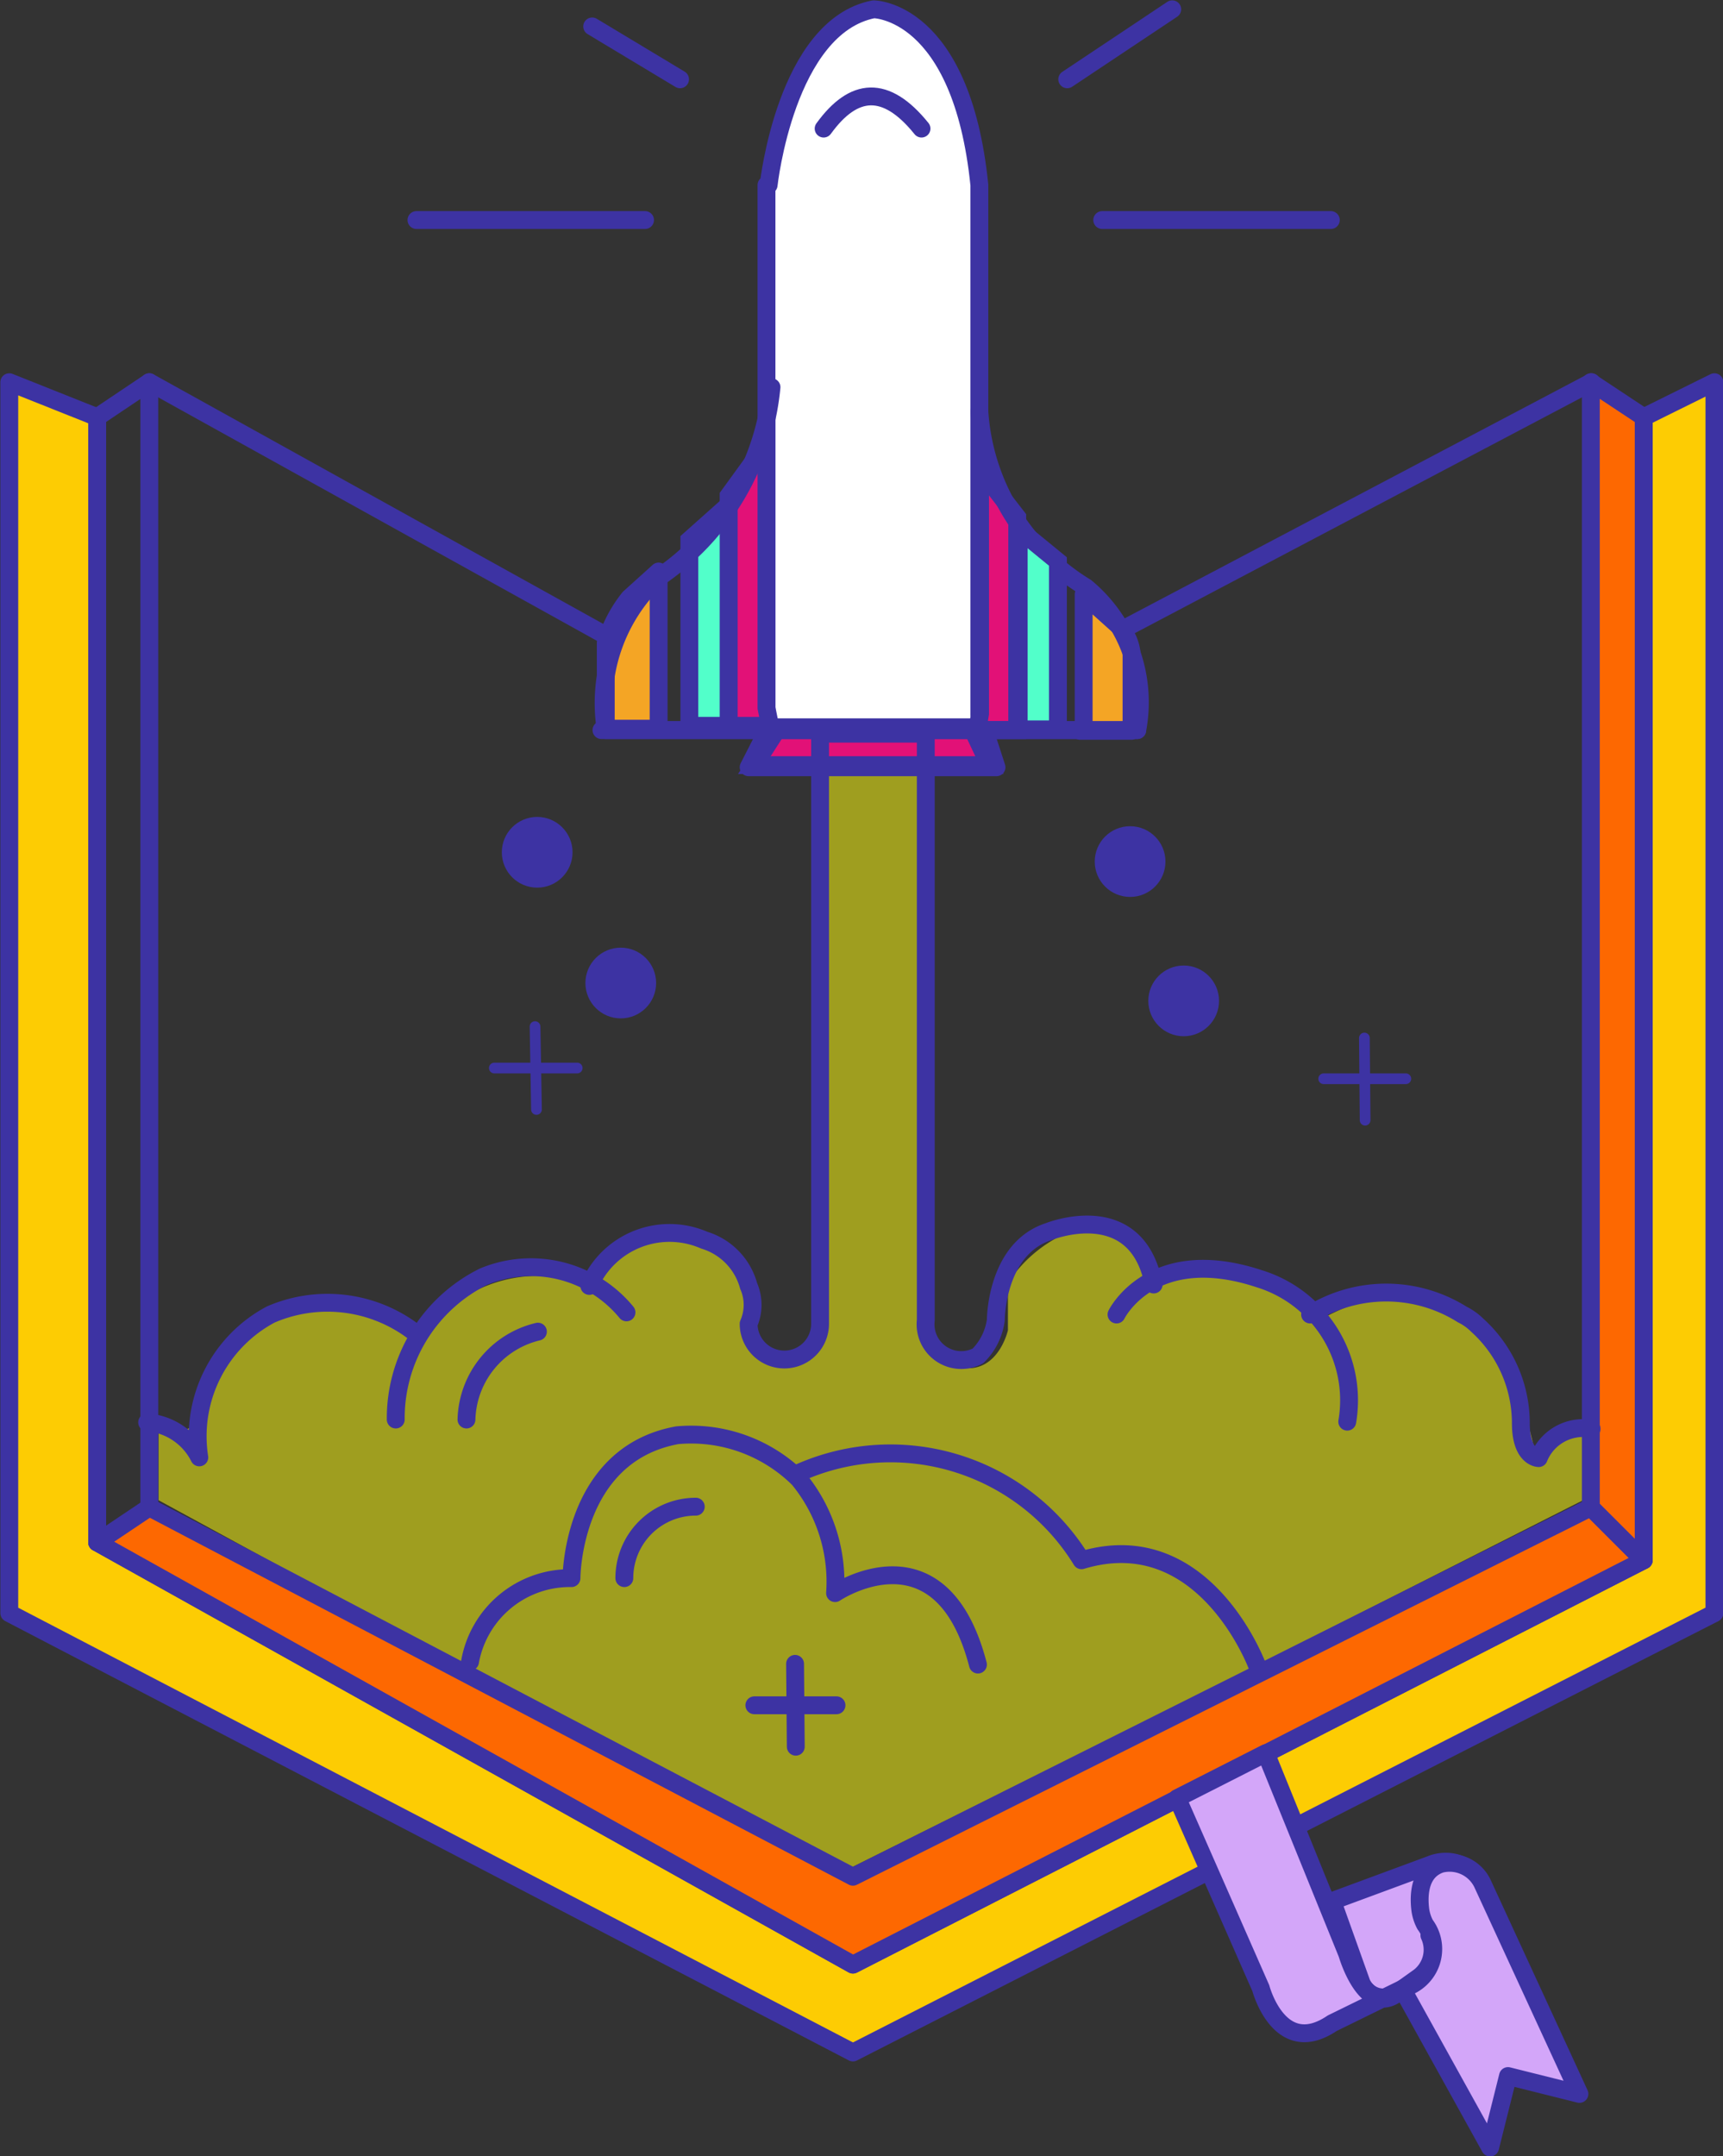 <svg id="Layer_1" data-name="Layer 1" xmlns="http://www.w3.org/2000/svg" viewBox="0 0 24.12 30.18"><rect x="0" y="0" width="24.12" height="30.18" fill="#333333" stroke="none"/><defs><style>.cls-1{fill:#9f9e1f;}.cls-2{fill:#d3a6f9;}.cls-10,.cls-11,.cls-12,.cls-2,.cls-3,.cls-4,.cls-5,.cls-6,.cls-7,.cls-8,.cls-9{stroke:#3d33a3;}.cls-10,.cls-11,.cls-12,.cls-2,.cls-3,.cls-6,.cls-7{stroke-linecap:round;}.cls-10,.cls-2,.cls-3,.cls-4,.cls-5,.cls-6,.cls-7{stroke-linejoin:round;}.cls-12,.cls-2,.cls-3,.cls-4,.cls-5,.cls-6,.cls-7,.cls-8,.cls-9{stroke-width:0.25px;}.cls-3{fill:none;}.cls-4{fill:#fdcc03;}.cls-5{fill:#fd6801;}.cls-6{fill:#fff;}.cls-7{fill:#f4a525;}.cls-8{fill:#e21177;}.cls-11,.cls-12,.cls-8,.cls-9{stroke-miterlimit:10;}.cls-9{fill:#52ffca;}.cls-10{fill:#3d33a3;}.cls-10,.cls-11{stroke-width:0.15px;}</style></defs><title>Rocket-Book (32×32)</title><path class="cls-1" d="M15.91,11.74h1.47v7.89H16S15.91,11.64,15.91,11.74Z" transform="translate(-4.52 -1)"/><path class="cls-1" d="M6.74,20.85V22L11,24.32l5.42,2.83L22,24.37,26.68,22l0-1L26,21.3s-.56-3.27-3.1-1.77A2,2,0,0,0,20.63,19s-.35-1-1-.81a1.9,1.9,0,0,0-1,.77l0,.66s-.14.63-.68.52a.54.54,0,0,1-.5-.57H16l-.4.53L15,19.67l.08-.54s-.56-1.58-2.1-.5l-.09.42a1.94,1.94,0,0,0-2.45.67s-2.18-1.31-3,.93C7.4,20.65,7.22,21.32,6.74,20.85Z" transform="translate(-4.52 -1)"/><path class="cls-2" d="M25.41,27.73c-.26-.91-.86-.63-.86-.63l-1.38.51.4,1.12a.33.33,0,0,0,.54.14l.28-.2a.48.48,0,0,0,.14-.58" transform="translate(-4.52 -1)"/><path class="cls-3" d="M11.1,24.26a1.42,1.42,0,0,1,1.42-1.17s0-1.73,1.48-2a2.14,2.14,0,0,1,1.7.61,2.27,2.27,0,0,1,.51,1.6s1.48-1,2,1" transform="translate(-4.52 -1)"/><path class="cls-3" d="M22.12,24.32s-.74-2-2.46-1.48a3.14,3.14,0,0,0-3.94-1.23" transform="translate(-4.52 -1)"/><path class="cls-3" d="M13.26,23.09a1,1,0,0,1,1-1" transform="translate(-4.52 -1)"/><polygon class="cls-4" points="0.13 5.35 0.13 22.58 11.94 28.73 24 22.58 24 5.35 23.01 5.84 23.01 21.84 11.94 27.5 1.36 21.59 1.36 5.84 0.13 5.35"/><polygon class="cls-5" points="1.36 21.59 2.09 21.1 11.94 26.27 22.27 21.1 23.01 21.84 11.94 27.5 1.36 21.59"/><polyline class="cls-3" points="1.36 21.59 1.36 5.84 2.09 5.35 2.09 21.1"/><line class="cls-3" x1="8.74" y1="9.04" x2="2.09" y2="5.35"/><polygon class="cls-5" points="23.01 5.84 23.01 21.84 22.27 21.1 22.27 5.35 23.01 5.84"/><line class="cls-3" x1="15.51" y1="8.92" x2="22.28" y2="5.35"/><path class="cls-6" d="M15.28,3.59s.24-2.22,1.47-2.46c0,0,1.23,0,1.48,2.46V11l.24.74H15l.25-.49V3.59Z" transform="translate(-4.52 -1)"/><path class="cls-7" d="M19.69,11.23V9.32s0,0,0,0l.49.44a.65.65,0,0,1,.18.37l0,1.1-.09,0h-.63Z" transform="translate(-4.52 -1)"/><path class="cls-7" d="M13.74,11.18V9s0,0,0,0l-.41.37A1.84,1.84,0,0,0,13,10L13,11.2a.62.62,0,0,0,.13,0h.64Z" transform="translate(-4.52 -1)"/><polygon class="cls-8" points="14.24 7.24 14.24 10.22 13.68 10.22 13.72 9.99 13.72 6.57 14.24 7.24"/><polygon class="cls-8" points="10.56 10.71 13.85 10.71 13.6 10.18 10.9 10.18 10.56 10.71"/><path class="cls-3" d="M12.94,11.22h7.5a2.09,2.09,0,0,0-.72-2,3.12,3.12,0,0,1-1.49-2.46" transform="translate(-4.52 -1)"/><line class="cls-3" x1="5.83" y1="3.08" x2="9.03" y2="3.08"/><line class="cls-3" x1="8.29" y1="0.37" x2="9.52" y2="1.11"/><line class="cls-3" x1="14.94" y1="1.11" x2="16.41" y2="0.13"/><line class="cls-3" x1="15.43" y1="3.08" x2="18.63" y2="3.08"/><polygon class="cls-9" points="14.26 10.21 14.26 7.41 14.81 7.86 14.81 10.21 14.26 10.21"/><polygon class="cls-8" points="10.2 6.94 10.2 10.16 10.78 10.16 10.73 9.91 10.73 6.21 10.2 6.94"/><polygon class="cls-9" points="10.2 10.16 10.2 7.07 9.65 7.56 9.65 10.16 10.2 10.16"/><path class="cls-3" d="M20.44,11.22H13a2.4,2.4,0,0,1,.73-2.13,3.63,3.63,0,0,0,1.59-2.67" transform="translate(-4.52 -1)"/><path class="cls-3" d="M10.31,19.64a2,2,0,0,0-2-.24,1.93,1.93,0,0,0-1,2,.89.89,0,0,0-.73-.49" transform="translate(-4.52 -1)"/><path class="cls-3" d="M10.06,20.87a2.21,2.21,0,0,1,1.23-2,1.73,1.73,0,0,1,2,.5" transform="translate(-4.52 -1)"/><path class="cls-3" d="M20.15,19.4s.49-1,2-.5a1.78,1.78,0,0,1,1.23,2" transform="translate(-4.52 -1)"/><path class="cls-3" d="M22.86,19.4a2,2,0,0,1,2.13,0,.8.8,0,0,1,.21.15,1.85,1.85,0,0,1,.61,1.37c0,.49.25.49.25.49A.67.67,0,0,1,26.8,21" transform="translate(-4.52 -1)"/><path class="cls-3" d="M11.05,20.87a1.3,1.3,0,0,1,1-1.23" transform="translate(-4.52 -1)"/><path class="cls-3" d="M12.77,19a1.22,1.22,0,0,1,1.61-.64A.92.92,0,0,1,15,19a.66.66,0,0,1,0,.53.5.5,0,1,0,1,0V11.27h1.48v8.21a.5.5,0,0,0,.73.5.87.87,0,0,0,.25-.5s0-1,.74-1.24c0,0,1.23-.5,1.47.74" transform="translate(-4.52 -1)"/><path class="cls-3" d="M16.05,2.8c.42-.58.87-.62,1.37,0" transform="translate(-4.52 -1)"/><path class="cls-2" d="M24.15,28.84l1.23,2.22.25-1,1,.25-1.35-2.93a.51.51,0,0,0-.59-.29c-.3.1-.31.43-.29.62a.62.62,0,0,0,.07.23.57.57,0,0,1-.3.89l-1,.49c-.74.5-1-.49-1-.49L21,26.17l1.24-.63,1.14,2.81S23.66,29.33,24.15,28.84Z" transform="translate(-4.52 -1)"/><circle class="cls-10" cx="7.52" cy="11.93" r="0.42"/><circle class="cls-10" cx="8.69" cy="13.76" r="0.42"/><circle class="cls-10" cx="15.82" cy="12.06" r="0.42"/><circle class="cls-10" cx="16.57" cy="14.01" r="0.42"/><line class="cls-11" x1="6.92" y1="14.95" x2="8.08" y2="14.95"/><line class="cls-11" x1="7.51" y1="15.53" x2="7.49" y2="14.37"/><line class="cls-11" x1="18.53" y1="15.1" x2="19.68" y2="15.1"/><line class="cls-11" x1="19.11" y1="15.68" x2="19.1" y2="14.53"/><line class="cls-12" x1="10.56" y1="23.87" x2="11.71" y2="23.87"/><line class="cls-12" x1="11.14" y1="24.45" x2="11.13" y2="23.29"/></svg>
